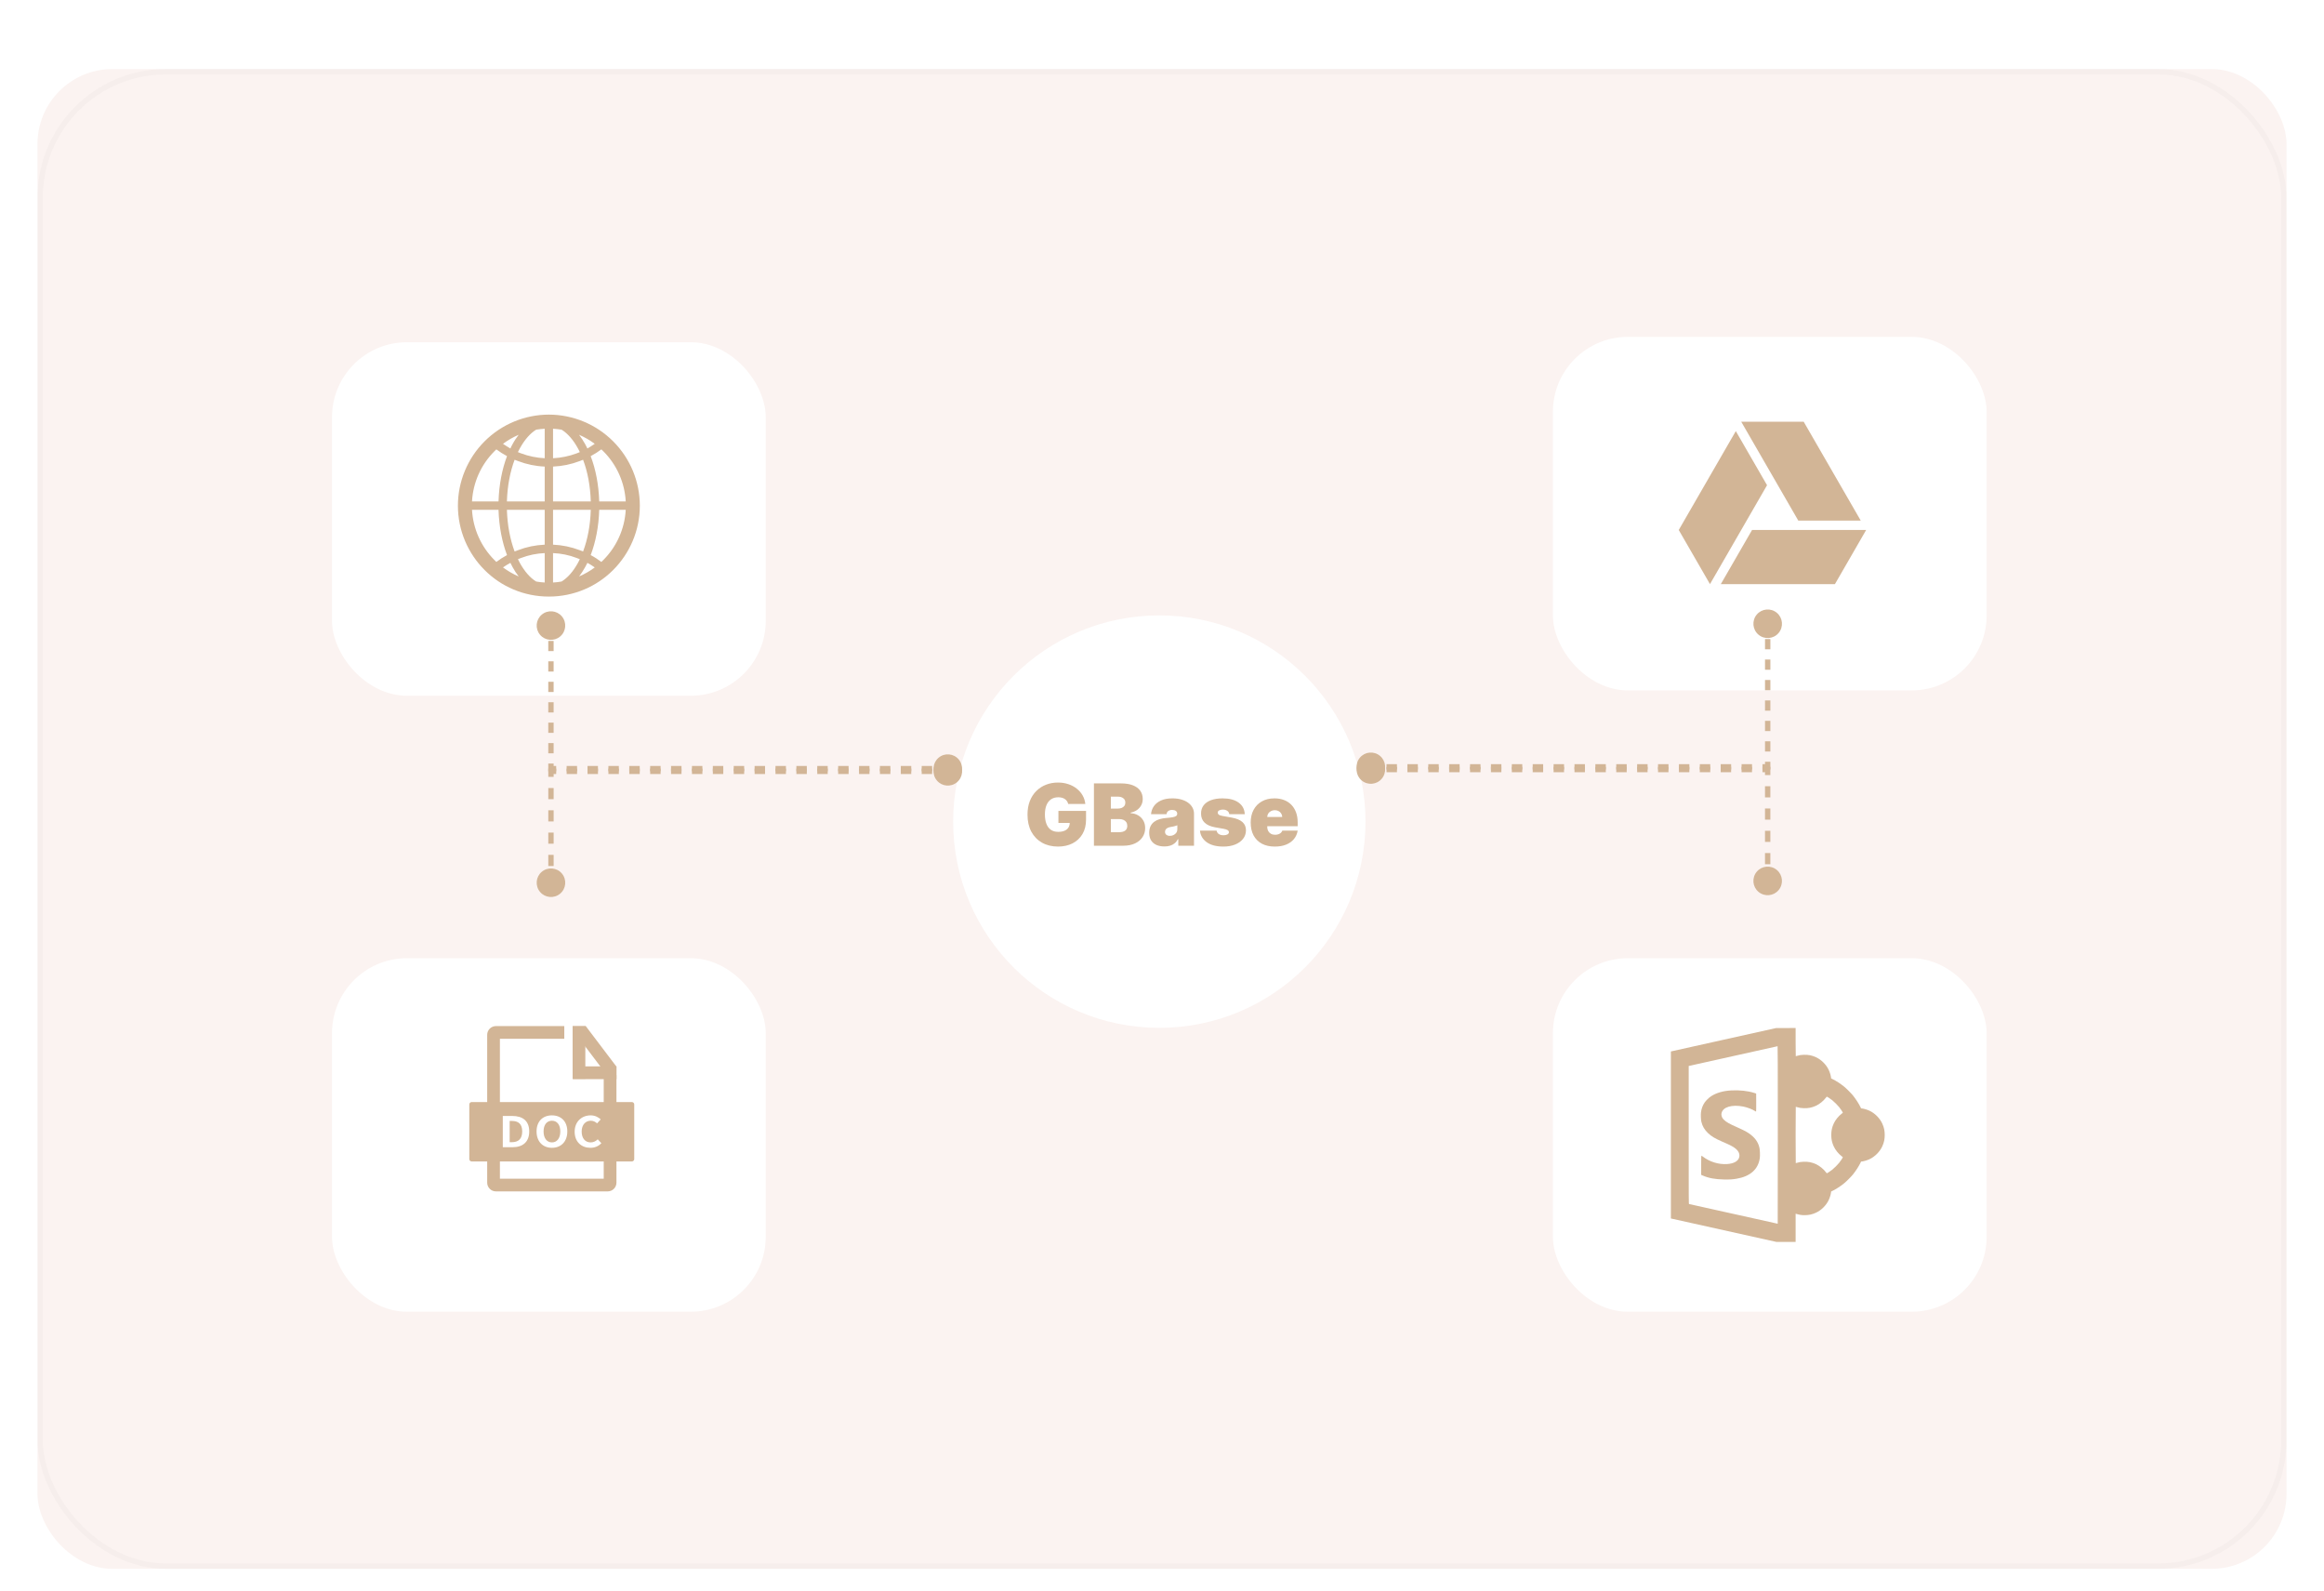 <svg width="434" height="297" viewBox="0 0 434 297" fill="none" xmlns="http://www.w3.org/2000/svg">
<g opacity="1" filter="url(#filter0_ddd_1047_1069)">
<g clip-path="url(#clip0_1047_1069)">
<rect x="7" width="420" height="280" rx="14" fill="#FBF3F1"/>
<rect x="7.5" y="0.5" width="419" height="279" rx="23.5" stroke="black" stroke-opacity="0.02"/>
<g filter="url(#filter1_d_1047_1069)">
<rect x="62" y="49" width="81" height="66" rx="14" fill="white"/>
</g>
<g clip-path="url(#clip1_1047_1069)">
<path d="M102.5 64.514C107.004 64.522 111.32 66.315 114.504 69.499C117.688 72.684 119.48 77.001 119.487 81.504C119.487 86.197 117.577 90.445 114.508 93.524C111.439 96.603 107.182 98.486 102.5 98.486C97.809 98.486 93.561 96.603 90.492 93.524C87.423 90.445 85.513 86.197 85.513 81.504C85.52 77.001 87.312 72.684 90.496 69.499C93.68 66.315 97.997 64.522 102.5 64.514ZM101.721 95.86V90.37C100.211 90.43 98.72 90.737 97.308 91.279C97.108 91.34 96.913 91.415 96.724 91.502C96.844 91.743 96.955 91.984 97.085 92.216C97.957 93.774 98.976 94.98 100.126 95.675C100.654 95.771 101.186 95.832 101.722 95.86L101.721 95.86ZM112.663 71.35C112.549 71.229 112.428 71.114 112.301 71.006C111.671 71.478 111.004 71.9 110.308 72.269C111.236 74.688 111.81 77.601 111.903 80.726H116.854C116.662 77.191 115.169 73.851 112.663 71.35ZM111.068 69.969C110.162 69.291 109.179 68.724 108.138 68.28C108.562 68.839 108.946 69.428 109.287 70.042C109.417 70.283 109.556 70.562 109.696 70.84C110.159 70.562 110.622 70.274 111.067 69.968L111.068 69.969ZM104.873 67.325C104.355 67.242 103.816 67.186 103.279 67.149V72.658C104.788 72.584 106.277 72.278 107.692 71.749C107.897 71.675 108.082 71.6 108.276 71.517C108.175 71.266 108.036 71.026 107.916 70.803C107.062 69.226 106.015 68.038 104.873 67.325L104.873 67.325ZM101.721 67.149C101.184 67.186 100.646 67.242 100.126 67.325C98.976 68.038 97.957 69.226 97.085 70.803C96.955 71.026 96.844 71.266 96.715 71.517C96.909 71.6 97.104 71.675 97.308 71.749C98.723 72.278 100.212 72.584 101.721 72.658V67.149V67.149ZM96.863 68.28C95.822 68.724 94.839 69.291 93.933 69.969C94.378 70.274 94.842 70.562 95.314 70.84C95.432 70.567 95.565 70.3 95.713 70.042C96.056 69.393 96.455 68.818 96.863 68.28V68.28ZM92.69 71.006C92.579 71.109 92.449 71.229 92.337 71.35C89.831 73.851 88.338 77.191 88.147 80.726H93.098C93.191 77.601 93.766 74.688 94.683 72.268C93.989 71.896 93.323 71.474 92.69 71.006V71.006ZM88.147 82.293C88.342 85.827 89.834 89.166 92.337 91.669L92.69 92.02C93.319 91.541 93.985 91.113 94.683 90.742C93.766 88.312 93.191 85.418 93.098 82.293H88.147V82.293ZM93.933 93.042C94.839 93.719 95.823 94.286 96.863 94.73C96.43 94.176 96.045 93.586 95.713 92.967C95.573 92.717 95.435 92.448 95.314 92.188C94.838 92.446 94.376 92.731 93.933 93.041V93.042ZM103.279 95.86C103.814 95.832 104.346 95.771 104.873 95.675C106.015 94.98 107.062 93.774 107.916 92.216C108.035 91.984 108.175 91.743 108.276 91.502C108.087 91.414 107.892 91.34 107.692 91.279C106.281 90.737 104.79 90.43 103.279 90.37V95.86H103.279ZM108.138 94.73C109.178 94.285 110.162 93.719 111.068 93.042C110.628 92.73 110.17 92.445 109.696 92.189C109.557 92.449 109.418 92.717 109.288 92.967C108.926 93.607 108.547 94.21 108.139 94.73L108.138 94.73ZM112.301 92.02L112.663 91.669C115.166 89.166 116.658 85.827 116.854 82.293H111.903C111.81 85.418 111.236 88.312 110.308 90.742C111.008 91.109 111.675 91.537 112.301 92.02H112.301ZM108.889 72.945C108.677 73.039 108.46 73.123 108.239 73.195C106.652 73.801 104.977 74.145 103.279 74.215V80.726H110.327C110.243 77.842 109.733 75.17 108.889 72.945H108.889ZM101.721 74.215C100.026 74.147 98.354 73.802 96.77 73.195C96.543 73.124 96.32 73.04 96.102 72.945C95.268 75.17 94.748 77.842 94.664 80.726H101.721V74.215ZM101.721 88.794V82.293H94.664C94.748 85.169 95.268 87.829 96.102 90.065C96.325 89.982 96.547 89.888 96.77 89.814C98.308 89.221 99.978 88.877 101.721 88.794ZM103.279 88.794C104.973 88.868 106.645 89.212 108.231 89.814C108.453 89.888 108.666 89.982 108.889 90.065C109.733 87.829 110.243 85.169 110.327 82.293H103.279V88.794Z" fill="#D2B596"/>
</g>
<g filter="url(#filter2_d_1047_1069)">
<rect x="290" y="48" width="81" height="66" rx="14" fill="white"/>
</g>
<path d="M347.49 84.304L336.833 65.842H325.169L335.826 84.304H347.49ZM324.157 67.592L313.5 86.054L319.334 96.159L329.99 77.696L324.157 67.592ZM327.19 86.054L321.357 96.159H342.669L348.5 86.052L327.19 86.054Z" fill="#D2B596"/>
<g filter="url(#filter3_d_1047_1069)">
<rect x="290" y="164" width="81" height="66" rx="14" fill="white"/>
</g>
<g clip-path="url(#clip2_1047_1069)">
<path d="M321.86 181.223L312.033 183.409V214.591L321.893 216.78L331.75 218.97L333.541 218.967H335.328V213.702L335.404 213.722C336.113 213.925 336.433 213.975 337.002 213.975C337.79 213.975 338.416 213.839 339.128 213.512C340.13 213.053 341.061 212.121 341.521 211.12C341.727 210.67 341.89 210.125 341.937 209.745L341.957 209.559L342.246 209.419C342.888 209.1 343.687 208.584 344.346 208.058C344.752 207.735 345.727 206.76 346.05 206.354C346.576 205.695 347.091 204.897 347.411 204.255L347.551 203.965L347.737 203.945C348.116 203.898 348.662 203.735 349.111 203.529C350.113 203.07 351.045 202.138 351.504 201.136C351.834 200.421 351.967 199.799 351.967 199C351.967 198.201 351.834 197.579 351.504 196.863C351.045 195.862 350.113 194.93 349.111 194.471C348.662 194.264 348.116 194.101 347.737 194.055L347.551 194.035L347.411 193.745C347.091 193.103 346.576 192.304 346.05 191.646C345.727 191.24 344.752 190.264 344.346 189.942C343.687 189.416 342.888 188.9 342.246 188.581L341.957 188.441L341.937 188.255C341.89 187.875 341.727 187.329 341.521 186.88C341.061 185.878 340.13 184.947 339.128 184.487C338.359 184.135 337.717 184.008 336.849 184.032C336.319 184.048 336.01 184.098 335.547 184.241C335.457 184.268 335.371 184.291 335.354 184.291C335.341 184.291 335.328 183.106 335.328 181.662V179.033L333.507 179.037L331.684 179.04L321.86 181.223ZM332 199C332 208.115 331.993 215.572 331.983 215.572C331.957 215.572 315.487 211.912 315.421 211.892C315.364 211.875 315.361 211.233 315.361 199V186.121L315.448 186.101C315.654 186.048 331.92 182.434 331.96 182.431C331.99 182.428 332 185.762 332 199ZM341.581 192.091C341.78 192.225 342.053 192.424 342.186 192.531C342.502 192.777 343.215 193.489 343.461 193.805C343.72 194.131 344.146 194.764 344.146 194.82C344.146 194.847 344.047 194.943 343.923 195.033C343.344 195.462 342.749 196.201 342.446 196.863C342.116 197.579 341.983 198.201 341.983 199C341.983 199.799 342.116 200.421 342.446 201.136C342.749 201.799 343.344 202.537 343.923 202.967C344.047 203.056 344.146 203.153 344.146 203.18C344.146 203.236 343.72 203.868 343.461 204.195C343.215 204.511 342.502 205.223 342.186 205.469C341.86 205.729 341.228 206.155 341.171 206.155C341.145 206.155 341.048 206.055 340.958 205.928C340.529 205.353 339.79 204.757 339.128 204.454C338.359 204.101 337.717 203.975 336.849 203.998C336.319 204.015 336.01 204.065 335.547 204.208C335.457 204.235 335.371 204.258 335.354 204.258C335.341 204.258 335.328 201.892 335.328 199C335.328 196.108 335.341 193.742 335.354 193.742C335.371 193.742 335.457 193.765 335.547 193.792C336.01 193.935 336.319 193.985 336.849 194.002C337.717 194.025 338.359 193.898 339.128 193.546C339.79 193.243 340.529 192.647 340.958 192.068C341.048 191.945 341.145 191.845 341.171 191.845C341.195 191.845 341.381 191.955 341.581 192.091Z" fill="#D2B596"/>
<path d="M323.318 190.684C321.81 190.76 320.506 191.137 319.521 191.782C319.135 192.035 318.576 192.584 318.323 192.957C317.963 193.496 317.747 194.082 317.654 194.764C317.597 195.183 317.634 196.141 317.717 196.504C317.92 197.366 318.306 198.028 318.975 198.661C319.604 199.26 320.296 199.672 321.617 200.245C323.141 200.9 323.64 201.16 324.12 201.552C324.735 202.055 324.968 202.674 324.759 203.266C324.529 203.929 323.747 204.341 322.569 204.428C320.958 204.544 319.258 204.018 317.953 203.003C317.853 202.924 317.75 202.86 317.73 202.86C317.7 202.86 317.69 203.293 317.69 204.654V206.448L317.996 206.581C319.091 207.057 320.283 207.276 321.933 207.31C323.011 207.33 323.537 207.3 324.323 207.166C326.855 206.737 328.356 205.396 328.639 203.303C328.699 202.86 328.665 201.805 328.576 201.413C328.323 200.278 327.677 199.409 326.509 198.631C326.113 198.364 325.128 197.865 324.279 197.503C323.028 196.963 322.346 196.574 321.947 196.175C321.67 195.895 321.561 195.709 321.497 195.399C321.454 195.18 321.454 195.127 321.497 194.92C321.73 193.789 323.417 193.28 325.544 193.696C326.279 193.842 327.204 194.191 327.717 194.518C327.823 194.587 327.923 194.641 327.94 194.641C327.963 194.641 327.97 194.052 327.967 192.953L327.957 191.266L327.567 191.14C326.396 190.77 324.875 190.604 323.318 190.684Z" fill="#D2B596"/>
</g>
<g filter="url(#filter4_d_1047_1069)">
<rect x="62" y="164" width="81" height="66" rx="14" fill="white"/>
</g>
<path d="M113.486 209.535H92.613C91.713 209.535 90.981 208.803 90.981 207.903V180.306C90.981 179.406 91.713 178.673 92.613 178.673H105.379V181.048H93.356V207.16H112.744V187.803H115.119V207.903C115.119 208.803 114.387 209.535 113.486 209.535Z" fill="#D2B596"/>
<path d="M106.971 186.199H115.135V188.574H106.971V186.199Z" fill="#D2B596"/>
<path d="M106.934 178.645H109.309V188.519H106.934V178.645Z" fill="#D2B596"/>
<path d="M107.464 180.068L109.357 178.634L115.115 186.232L113.222 187.667L107.464 180.068ZM117.997 203.945H88.087C87.843 203.945 87.642 203.745 87.642 203.5V193.3C87.642 193.055 87.843 192.854 88.087 192.854H117.997C118.242 192.854 118.443 193.055 118.443 193.3V203.5C118.443 203.745 118.242 203.945 117.997 203.945Z" fill="#D2B596"/>
<path d="M93.894 195.451H95.656C97.616 195.451 98.831 196.374 98.831 198.345C98.831 200.309 97.616 201.287 95.725 201.287H93.895L93.894 195.451ZM95.577 200.348C96.775 200.348 97.521 199.765 97.521 198.345C97.521 196.918 96.775 196.381 95.577 196.381H95.178V200.348H95.577ZM100.201 198.345C100.201 196.444 101.372 195.34 103.073 195.34C104.773 195.34 105.944 196.452 105.944 198.345C105.944 200.238 104.773 201.397 103.073 201.397C101.372 201.397 100.201 200.238 100.201 198.345ZM104.634 198.345C104.634 197.091 104.027 196.342 103.073 196.342C102.118 196.342 101.511 197.091 101.511 198.345C101.511 199.591 102.118 200.388 103.073 200.388C104.027 200.388 104.634 199.591 104.634 198.345ZM107.315 198.393C107.315 196.468 108.677 195.34 110.299 195.34C111.114 195.34 111.765 195.695 112.181 196.09L111.505 196.831C111.184 196.547 110.811 196.342 110.325 196.342C109.353 196.342 108.625 197.099 108.625 198.353C108.625 199.623 109.284 200.388 110.299 200.388C110.845 200.388 111.279 200.151 111.626 199.812L112.303 200.538C111.774 201.098 111.088 201.397 110.256 201.397C108.633 201.397 107.315 200.34 107.315 198.393Z" fill="white"/>
<g filter="url(#filter5_d_1047_1069)">
<circle cx="216.5" cy="138.5" r="38.5" fill="white"/>
</g>
<path d="M199.487 137.205C199.437 137.004 199.36 136.828 199.254 136.676C199.147 136.521 199.015 136.39 198.856 136.284C198.701 136.174 198.519 136.093 198.31 136.04C198.106 135.983 197.88 135.955 197.634 135.955C197.104 135.955 196.651 136.081 196.276 136.335C195.905 136.589 195.621 136.955 195.424 137.432C195.231 137.909 195.134 138.485 195.134 139.159C195.134 139.841 195.227 140.424 195.413 140.909C195.598 141.394 195.875 141.765 196.242 142.023C196.61 142.28 197.066 142.409 197.612 142.409C198.093 142.409 198.492 142.339 198.81 142.199C199.132 142.059 199.373 141.86 199.532 141.602C199.691 141.345 199.771 141.042 199.771 140.693L200.316 140.75H197.657V138.5H202.816V140.114C202.816 141.174 202.591 142.081 202.14 142.835C201.693 143.585 201.076 144.161 200.288 144.562C199.504 144.96 198.604 145.159 197.589 145.159C196.456 145.159 195.462 144.919 194.606 144.438C193.75 143.956 193.081 143.271 192.6 142.381C192.123 141.491 191.884 140.432 191.884 139.205C191.884 138.242 192.03 137.39 192.322 136.648C192.617 135.905 193.026 135.278 193.549 134.767C194.072 134.252 194.676 133.864 195.362 133.602C196.047 133.337 196.782 133.205 197.566 133.205C198.255 133.205 198.896 133.303 199.487 133.5C200.081 133.693 200.606 133.97 201.06 134.33C201.519 134.686 201.888 135.108 202.168 135.597C202.449 136.085 202.619 136.621 202.68 137.205H199.487ZM204.289 145V133.364H209.335C210.221 133.364 210.965 133.483 211.567 133.722C212.174 133.96 212.63 134.297 212.937 134.733C213.247 135.169 213.403 135.682 213.403 136.273C213.403 136.701 213.308 137.091 213.119 137.443C212.933 137.795 212.672 138.091 212.335 138.33C211.997 138.564 211.603 138.727 211.153 138.818V138.932C211.653 138.951 212.107 139.078 212.516 139.312C212.925 139.544 213.251 139.864 213.494 140.273C213.736 140.678 213.857 141.155 213.857 141.705C213.857 142.341 213.691 142.907 213.357 143.403C213.028 143.9 212.558 144.29 211.948 144.574C211.338 144.858 210.611 145 209.766 145H204.289ZM207.448 142.477H208.925C209.456 142.477 209.853 142.379 210.119 142.182C210.384 141.981 210.516 141.686 210.516 141.295C210.516 141.023 210.454 140.792 210.329 140.602C210.204 140.413 210.026 140.269 209.795 140.17C209.567 140.072 209.293 140.023 208.971 140.023H207.448V142.477ZM207.448 138.068H208.744C209.02 138.068 209.264 138.025 209.477 137.938C209.689 137.85 209.853 137.725 209.971 137.562C210.092 137.396 210.153 137.193 210.153 136.955C210.153 136.595 210.024 136.32 209.766 136.131C209.509 135.938 209.183 135.841 208.789 135.841H207.448V138.068ZM217.454 145.136C216.897 145.136 216.405 145.045 215.977 144.864C215.552 144.678 215.219 144.398 214.977 144.023C214.734 143.648 214.613 143.17 214.613 142.591C214.613 142.114 214.694 141.706 214.857 141.369C215.02 141.028 215.247 140.75 215.539 140.534C215.831 140.318 216.17 140.153 216.556 140.04C216.946 139.926 217.367 139.852 217.817 139.818C218.306 139.78 218.698 139.735 218.994 139.682C219.293 139.625 219.509 139.547 219.641 139.449C219.774 139.347 219.84 139.212 219.84 139.045V139.023C219.84 138.795 219.753 138.621 219.579 138.5C219.405 138.379 219.181 138.318 218.908 138.318C218.609 138.318 218.365 138.384 218.175 138.517C217.99 138.646 217.878 138.845 217.84 139.114H214.954C214.992 138.583 215.16 138.095 215.46 137.648C215.763 137.197 216.204 136.837 216.783 136.568C217.363 136.295 218.086 136.159 218.954 136.159C219.579 136.159 220.139 136.233 220.636 136.381C221.132 136.525 221.554 136.727 221.903 136.989C222.251 137.246 222.516 137.549 222.698 137.898C222.884 138.242 222.977 138.617 222.977 139.023V145H220.045V143.773H219.977C219.802 144.098 219.59 144.362 219.34 144.562C219.094 144.763 218.812 144.909 218.494 145C218.179 145.091 217.833 145.136 217.454 145.136ZM218.477 143.159C218.715 143.159 218.939 143.11 219.147 143.011C219.359 142.913 219.531 142.771 219.664 142.585C219.797 142.4 219.863 142.174 219.863 141.909V141.182C219.78 141.216 219.691 141.248 219.596 141.278C219.505 141.309 219.406 141.337 219.3 141.364C219.198 141.39 219.088 141.415 218.971 141.438C218.857 141.46 218.738 141.481 218.613 141.5C218.371 141.538 218.172 141.6 218.016 141.688C217.865 141.771 217.751 141.875 217.675 142C217.603 142.121 217.567 142.258 217.567 142.409C217.567 142.652 217.653 142.837 217.823 142.966C217.994 143.095 218.211 143.159 218.477 143.159ZM232.452 139.114H229.566C229.551 138.936 229.488 138.782 229.379 138.653C229.269 138.525 229.127 138.426 228.952 138.358C228.782 138.286 228.593 138.25 228.384 138.25C228.115 138.25 227.884 138.299 227.691 138.398C227.498 138.496 227.403 138.636 227.407 138.818C227.403 138.947 227.458 139.066 227.572 139.176C227.689 139.286 227.915 139.371 228.248 139.432L230.021 139.75C230.915 139.913 231.579 140.187 232.015 140.574C232.454 140.956 232.676 141.47 232.68 142.114C232.676 142.735 232.49 143.275 232.123 143.733C231.759 144.187 231.261 144.54 230.629 144.79C230 145.036 229.282 145.159 228.475 145.159C227.142 145.159 226.098 144.886 225.344 144.341C224.594 143.795 224.176 143.076 224.089 142.182H227.202C227.244 142.458 227.38 142.672 227.612 142.824C227.846 142.972 228.142 143.045 228.498 143.045C228.786 143.045 229.022 142.996 229.208 142.898C229.397 142.799 229.494 142.659 229.498 142.477C229.494 142.311 229.411 142.178 229.248 142.08C229.089 141.981 228.839 141.902 228.498 141.841L226.952 141.568C226.062 141.413 225.396 141.117 224.952 140.682C224.509 140.246 224.29 139.686 224.293 139C224.29 138.394 224.449 137.881 224.771 137.46C225.096 137.036 225.56 136.714 226.163 136.494C226.769 136.271 227.487 136.159 228.316 136.159C229.577 136.159 230.572 136.42 231.299 136.943C232.03 137.466 232.415 138.189 232.452 139.114ZM238.063 145.159C237.131 145.159 236.328 144.981 235.654 144.625C234.984 144.265 234.467 143.75 234.103 143.08C233.743 142.405 233.563 141.598 233.563 140.659C233.563 139.758 233.745 138.97 234.109 138.295C234.472 137.621 234.986 137.097 235.648 136.722C236.311 136.347 237.094 136.159 237.995 136.159C238.654 136.159 239.251 136.261 239.785 136.466C240.319 136.67 240.775 136.968 241.154 137.358C241.533 137.744 241.825 138.214 242.029 138.767C242.234 139.32 242.336 139.943 242.336 140.636V141.364H234.54V139.636H239.45C239.446 139.386 239.381 139.167 239.256 138.977C239.135 138.784 238.97 138.634 238.762 138.528C238.558 138.419 238.325 138.364 238.063 138.364C237.809 138.364 237.576 138.419 237.364 138.528C237.152 138.634 236.982 138.782 236.853 138.972C236.728 139.161 236.662 139.383 236.654 139.636V141.5C236.654 141.78 236.713 142.03 236.83 142.25C236.948 142.47 237.116 142.642 237.336 142.767C237.556 142.892 237.821 142.955 238.131 142.955C238.347 142.955 238.544 142.924 238.722 142.864C238.904 142.803 239.059 142.716 239.188 142.602C239.317 142.485 239.412 142.345 239.472 142.182H242.336C242.237 142.788 242.004 143.314 241.637 143.761C241.27 144.205 240.783 144.549 240.177 144.795C239.575 145.038 238.87 145.159 238.063 145.159Z" fill="#D2B596"/>
</g>
</g>
<g filter="url(#filter6_d_1047_1069)">
<path d="M101.174 112.747C100.046 113.694 99.9 115.376 100.847 116.504C101.794 117.632 103.476 117.778 104.604 116.832C105.732 115.885 105.878 114.203 104.931 113.075C103.984 111.947 102.302 111.8 101.174 112.747ZM175.285 139.458C174.157 140.405 174.011 142.087 174.957 143.215C175.904 144.343 177.586 144.489 178.714 143.542C179.842 142.595 179.989 140.913 179.042 139.785C178.095 138.657 176.413 138.511 175.285 139.458ZM102.889 141.5L102.389 141.5L102.389 142L102.889 142L102.889 141.5ZM102.389 114.789L102.389 115.743L103.389 115.743L103.389 114.789L102.389 114.789ZM102.389 117.651L102.389 119.559L103.389 119.559L103.389 117.651L102.389 117.651ZM102.389 121.467L102.389 123.375L103.389 123.375L103.389 121.467L102.389 121.467ZM102.389 125.283L102.389 127.191L103.389 127.191L103.389 125.283L102.389 125.283ZM102.389 129.099L102.389 131.007L103.389 131.007L103.389 129.099L102.389 129.099ZM102.389 132.915L102.389 134.823L103.389 134.823L103.389 132.915L102.389 132.915ZM102.389 136.731L102.389 138.638L103.389 138.638L103.389 136.731L102.389 136.731ZM102.389 140.546L102.389 141.5L103.389 141.5L103.389 140.546L102.389 140.546ZM102.889 142L103.864 142L103.864 141L102.889 141L102.889 142ZM105.814 142L107.765 142L107.765 141L105.814 141L105.814 142ZM109.715 142L111.665 142L111.665 141L109.715 141L109.715 142ZM113.616 142L115.566 142L115.566 141L113.616 141L113.616 142ZM117.516 142L119.466 142L119.466 141L117.516 141L117.516 142ZM121.417 142L123.367 142L123.367 141L121.417 141L121.417 142ZM125.317 142L127.268 142L127.268 141L125.317 141L125.317 142ZM129.218 142L131.168 142L131.168 141L129.218 141L129.218 142ZM133.118 142L135.069 142L135.069 141L133.118 141L133.118 142ZM137.019 142L138.969 142L138.969 141L137.019 141L137.019 142ZM140.92 142L142.87 142L142.87 141L140.92 141L140.92 142ZM144.82 142L146.77 142L146.77 141L144.82 141L144.82 142ZM148.721 142L150.671 142L150.671 141L148.721 141L148.721 142ZM152.621 142L154.572 142L154.572 141L152.621 141L152.621 142ZM156.522 142L158.472 142L158.472 141L156.522 141L156.522 142ZM160.422 142L162.373 142L162.373 141L160.422 141L160.422 142ZM164.323 142L166.273 142L166.273 141L164.323 141L164.323 142ZM168.224 142L170.174 142L170.174 141L168.224 141L168.224 142ZM172.124 142L174.074 142L174.074 141L172.124 141L172.124 142ZM176.025 142L177 142L177 141L176.025 141L176.025 142Z" fill="#D2B596"/>
</g>
<g filter="url(#filter7_d_1047_1069)">
<path d="M101.177 160.755C100.049 161.702 99.902 163.384 100.849 164.512C101.796 165.64 103.478 165.787 104.606 164.84C105.734 163.893 105.881 162.211 104.934 161.083C103.987 159.955 102.305 159.808 101.177 160.755ZM175.285 139.958C174.157 140.905 174.011 142.587 174.958 143.715C175.905 144.843 177.587 144.989 178.715 144.042C179.843 143.095 179.989 141.413 179.042 140.285C178.095 139.157 176.413 139.011 175.285 139.958ZM102.892 142L102.892 141.5L102.392 141.5L102.392 142L102.892 142ZM103.392 162.798L103.392 161.758L102.392 161.758L102.392 162.798L103.392 162.798ZM103.392 159.678L103.392 157.598L102.392 157.598L102.392 159.678L103.392 159.678ZM103.392 155.518L103.392 153.439L102.392 153.439L102.392 155.518L103.392 155.518ZM103.392 151.359L103.392 149.279L102.392 149.279L102.392 151.359L103.392 151.359ZM103.392 147.199L103.392 145.119L102.392 145.119L102.392 147.199L103.392 147.199ZM103.392 143.04L103.392 142L102.392 142L102.392 143.04L103.392 143.04ZM102.892 142.5L103.867 142.5L103.867 141.5L102.892 141.5L102.892 142.5ZM105.817 142.5L107.767 142.5L107.767 141.5L105.817 141.5L105.817 142.5ZM109.717 142.5L111.668 142.5L111.668 141.5L109.717 141.5L109.717 142.5ZM113.618 142.5L115.568 142.5L115.568 141.5L113.618 141.5L113.618 142.5ZM117.518 142.5L119.469 142.5L119.469 141.5L117.518 141.5L117.518 142.5ZM121.419 142.5L123.369 142.5L123.369 141.5L121.419 141.5L121.419 142.5ZM125.319 142.5L127.269 142.5L127.269 141.5L125.319 141.5L125.319 142.5ZM129.22 142.5L131.17 142.5L131.17 141.5L129.22 141.5L129.22 142.5ZM133.12 142.5L135.07 142.5L135.07 141.5L133.12 141.5L133.12 142.5ZM137.021 142.5L138.971 142.5L138.971 141.5L137.021 141.5L137.021 142.5ZM140.921 142.5L142.871 142.5L142.871 141.5L140.921 141.5L140.921 142.5ZM144.821 142.5L146.772 142.5L146.772 141.5L144.821 141.5L144.821 142.5ZM148.722 142.5L150.672 142.5L150.672 141.5L148.722 141.5L148.722 142.5ZM152.622 142.5L154.572 142.5L154.572 141.5L152.622 141.5L152.622 142.5ZM156.523 142.5L158.473 142.5L158.473 141.5L156.523 141.5L156.523 142.5ZM160.423 142.5L162.373 142.5L162.373 141.5L160.423 141.5L160.423 142.5ZM164.324 142.5L166.274 142.5L166.274 141.5L164.324 141.5L164.324 142.5ZM168.224 142.5L170.174 142.5L170.174 141.5L168.224 141.5L168.224 142.5ZM172.124 142.5L174.075 142.5L174.075 141.5L172.124 141.5L172.124 142.5ZM176.025 142.5L177 142.5L177 141.5L176.025 141.5L176.025 142.5Z" fill="#D2B596"/>
</g>
<g filter="url(#filter8_d_1047_1069)">
<path d="M331.826 112.411C332.954 113.358 333.101 115.04 332.154 116.168C331.207 117.296 329.525 117.442 328.397 116.495C327.269 115.548 327.122 113.866 328.069 112.738C329.016 111.61 330.698 111.464 331.826 112.411ZM257.715 139.121C258.843 140.068 258.99 141.75 258.043 142.878C257.096 144.006 255.414 144.153 254.286 143.206C253.158 142.259 253.011 140.577 253.958 139.449C254.905 138.321 256.587 138.174 257.715 139.121ZM330.111 141.164L330.611 141.164L330.611 141.664L330.111 141.664L330.111 141.164ZM330.611 114.453L330.611 115.407L329.611 115.407L329.611 114.453L330.611 114.453ZM330.611 117.315L330.611 119.223L329.611 119.223L329.611 117.315L330.611 117.315ZM330.611 121.131L330.611 123.039L329.611 123.039L329.611 121.131L330.611 121.131ZM330.611 124.947L330.611 126.855L329.611 126.855L329.611 124.947L330.611 124.947ZM330.611 128.763L330.611 130.671L329.611 130.671L329.611 128.763L330.611 128.763ZM330.611 132.578L330.611 134.486L329.611 134.486L329.611 132.578L330.611 132.578ZM330.611 136.394L330.611 138.302L329.611 138.302L329.611 136.394L330.611 136.394ZM330.611 140.21L330.611 141.164L329.611 141.164L329.611 140.21L330.611 140.21ZM330.111 141.664L329.136 141.664L329.136 140.664L330.111 140.664L330.111 141.664ZM327.186 141.664L325.236 141.664L325.236 140.664L327.186 140.664L327.186 141.664ZM323.285 141.664L321.335 141.664L321.335 140.664L323.285 140.664L323.285 141.664ZM319.385 141.664L317.435 141.664L317.435 140.664L319.385 140.664L319.385 141.664ZM315.484 141.664L313.534 141.664L313.534 140.664L315.484 140.664L315.484 141.664ZM311.584 141.664L309.633 141.664L309.633 140.664L311.584 140.664L311.584 141.664ZM307.683 141.664L305.733 141.664L305.733 140.664L307.683 140.664L307.683 141.664ZM303.783 141.664L301.832 141.664L301.832 140.664L303.783 140.664L303.783 141.664ZM299.882 141.664L297.932 141.664L297.932 140.664L299.882 140.664L299.882 141.664ZM295.981 141.664L294.031 141.664L294.031 140.664L295.981 140.664L295.981 141.664ZM292.081 141.664L290.131 141.664L290.131 140.664L292.081 140.664L292.081 141.664ZM288.18 141.664L286.23 141.664L286.23 140.664L288.18 140.664L288.18 141.664ZM284.28 141.664L282.329 141.664L282.329 140.664L284.28 140.664L284.28 141.664ZM280.379 141.664L278.429 141.664L278.429 140.664L280.379 140.664L280.379 141.664ZM276.479 141.664L274.528 141.664L274.528 140.664L276.479 140.664L276.479 141.664ZM272.578 141.664L270.628 141.664L270.628 140.664L272.578 140.664L272.578 141.664ZM268.677 141.664L266.727 141.664L266.727 140.664L268.677 140.664L268.677 141.664ZM264.777 141.664L262.827 141.664L262.827 140.664L264.777 140.664L264.777 141.664ZM260.876 141.664L258.926 141.664L258.926 140.664L260.876 140.664L260.876 141.664ZM256.976 141.664L256.001 141.664L256.001 140.664L256.976 140.664L256.976 141.664Z" fill="#D2B596"/>
</g>
<g filter="url(#filter9_d_1047_1069)">
<path d="M331.823 160.419C332.951 161.366 333.098 163.048 332.151 164.176C331.204 165.304 329.522 165.451 328.394 164.504C327.266 163.557 327.119 161.875 328.066 160.747C329.013 159.619 330.695 159.472 331.823 160.419ZM257.715 139.621C258.843 140.568 258.99 142.25 258.043 143.378C257.096 144.506 255.414 144.653 254.286 143.706C253.158 142.759 253.011 141.077 253.958 139.949C254.905 138.821 256.587 138.675 257.715 139.621ZM330.109 141.663L330.109 141.163L330.609 141.163L330.609 141.663L330.109 141.663ZM329.609 162.461L329.609 161.422L330.609 161.422L330.609 162.461L329.609 162.461ZM329.609 159.342L329.609 157.262L330.609 157.262L330.609 159.342L329.609 159.342ZM329.609 155.182L329.609 153.102L330.609 153.102L330.609 155.182L329.609 155.182ZM329.609 151.023L329.609 148.943L330.609 148.943L330.609 151.023L329.609 151.023ZM329.609 146.863L329.609 144.783L330.609 144.783L330.609 146.863L329.609 146.863ZM329.609 142.703L329.609 141.663L330.609 141.663L330.609 142.703L329.609 142.703ZM330.109 142.163L329.134 142.163L329.134 141.163L330.109 141.163L330.109 142.163ZM327.184 142.163L325.233 142.163L325.233 141.163L327.183 141.163L327.184 142.163ZM323.283 142.164L321.333 142.164L321.333 141.164L323.283 141.164L323.283 142.164ZM319.383 142.164L317.432 142.164L317.432 141.164L319.383 141.164L319.383 142.164ZM315.482 142.164L313.532 142.164L313.532 141.164L315.482 141.164L315.482 142.164ZM311.582 142.164L309.632 142.164L309.632 141.164L311.582 141.164L311.582 142.164ZM307.681 142.164L305.731 142.164L305.731 141.164L307.681 141.164L307.681 142.164ZM303.781 142.164L301.831 142.164L301.831 141.164L303.781 141.164L303.781 142.164ZM299.88 142.164L297.93 142.164L297.93 141.164L299.88 141.164L299.88 142.164ZM295.98 142.164L294.03 142.164L294.03 141.164L295.98 141.164L295.98 142.164ZM292.08 142.164L290.129 142.164L290.129 141.164L292.08 141.164L292.08 142.164ZM288.179 142.164L286.229 142.164L286.229 141.164L288.179 141.164L288.179 142.164ZM284.279 142.164L282.328 142.164L282.328 141.164L284.279 141.164L284.279 142.164ZM280.378 142.164L278.428 142.164L278.428 141.164L280.378 141.164L280.378 142.164ZM276.478 142.164L274.528 142.164L274.528 141.164L276.478 141.164L276.478 142.164ZM272.577 142.164L270.627 142.164L270.627 141.164L272.577 141.164L272.577 142.164ZM268.677 142.164L266.727 142.164L266.727 141.164L268.677 141.164L268.677 142.164ZM264.776 142.164L262.826 142.164L262.826 141.164L264.776 141.164L264.776 142.164ZM260.876 142.164L258.926 142.164L258.926 141.164L260.876 141.164L260.876 142.164ZM256.976 142.164L256 142.164L256 141.164L256.976 141.164L256.976 142.164Z" fill="#D2B596"/>
</g>
<defs>
<filter id="filter0_ddd_1047_1069" x="0.75" y="0" width="432.5" height="296.25" filterUnits="userSpaceOnUse" color-interpolation-filters="sRGB">
<feFlood flood-opacity="0" result="BackgroundImageFix"/>
<feColorMatrix in="SourceAlpha" type="matrix" values="0 0 0 0 0 0 0 0 0 0 0 0 0 0 0 0 0 0 127 0" result="hardAlpha"/>
<feMorphology radius="3.75" operator="erode" in="SourceAlpha" result="effect1_dropShadow_1047_1069"/>
<feOffset dy="10"/>
<feGaussianBlur stdDeviation="5"/>
<feComposite in2="hardAlpha" operator="out"/>
<feColorMatrix type="matrix" values="0 0 0 0 0 0 0 0 0 0 0 0 0 0 0 0 0 0 0.03 0"/>
<feBlend mode="normal" in2="BackgroundImageFix" result="effect1_dropShadow_1047_1069"/>
<feColorMatrix in="SourceAlpha" type="matrix" values="0 0 0 0 0 0 0 0 0 0 0 0 0 0 0 0 0 0 127 0" result="hardAlpha"/>
<feMorphology radius="2.5" operator="erode" in="SourceAlpha" result="effect2_dropShadow_1047_1069"/>
<feOffset dy="2.289"/>
<feGaussianBlur stdDeviation="1.144"/>
<feComposite in2="hardAlpha" operator="out"/>
<feColorMatrix type="matrix" values="0 0 0 0 0 0 0 0 0 0 0 0 0 0 0 0 0 0 0.075 0"/>
<feBlend mode="normal" in2="effect1_dropShadow_1047_1069" result="effect2_dropShadow_1047_1069"/>
<feColorMatrix in="SourceAlpha" type="matrix" values="0 0 0 0 0 0 0 0 0 0 0 0 0 0 0 0 0 0 127 0" result="hardAlpha"/>
<feMorphology radius="1.25" operator="erode" in="SourceAlpha" result="effect3_dropShadow_1047_1069"/>
<feOffset dy="0.602"/>
<feGaussianBlur stdDeviation="0.301"/>
<feComposite in2="hardAlpha" operator="out"/>
<feColorMatrix type="matrix" values="0 0 0 0 0 0 0 0 0 0 0 0 0 0 0 0 0 0 0.09 0"/>
<feBlend mode="normal" in2="effect2_dropShadow_1047_1069" result="effect3_dropShadow_1047_1069"/>
<feBlend mode="normal" in="SourceGraphic" in2="effect3_dropShadow_1047_1069" result="shape"/>
</filter>
<filter id="filter1_d_1047_1069" x="51.6" y="40.6" width="101.8" height="86.8" filterUnits="userSpaceOnUse" color-interpolation-filters="sRGB">
<feFlood flood-opacity="0" result="BackgroundImageFix"/>
<feColorMatrix in="SourceAlpha" type="matrix" values="0 0 0 0 0 0 0 0 0 0 0 0 0 0 0 0 0 0 127 0" result="hardAlpha"/>
<feOffset dy="2"/>
<feGaussianBlur stdDeviation="5.2"/>
<feComposite in2="hardAlpha" operator="out"/>
<feColorMatrix type="matrix" values="0 0 0 0 0 0 0 0 0 0 0 0 0 0 0 0 0 0 0.17 0"/>
<feBlend mode="normal" in2="BackgroundImageFix" result="effect1_dropShadow_1047_1069"/>
<feBlend mode="normal" in="SourceGraphic" in2="effect1_dropShadow_1047_1069" result="shape"/>
</filter>
<filter id="filter2_d_1047_1069" x="279.6" y="39.6" width="101.8" height="86.8" filterUnits="userSpaceOnUse" color-interpolation-filters="sRGB">
<feFlood flood-opacity="0" result="BackgroundImageFix"/>
<feColorMatrix in="SourceAlpha" type="matrix" values="0 0 0 0 0 0 0 0 0 0 0 0 0 0 0 0 0 0 127 0" result="hardAlpha"/>
<feOffset dy="2"/>
<feGaussianBlur stdDeviation="5.2"/>
<feComposite in2="hardAlpha" operator="out"/>
<feColorMatrix type="matrix" values="0 0 0 0 0 0 0 0 0 0 0 0 0 0 0 0 0 0 0.17 0"/>
<feBlend mode="normal" in2="BackgroundImageFix" result="effect1_dropShadow_1047_1069"/>
<feBlend mode="normal" in="SourceGraphic" in2="effect1_dropShadow_1047_1069" result="shape"/>
</filter>
<filter id="filter3_d_1047_1069" x="279.6" y="155.6" width="101.8" height="86.8" filterUnits="userSpaceOnUse" color-interpolation-filters="sRGB">
<feFlood flood-opacity="0" result="BackgroundImageFix"/>
<feColorMatrix in="SourceAlpha" type="matrix" values="0 0 0 0 0 0 0 0 0 0 0 0 0 0 0 0 0 0 127 0" result="hardAlpha"/>
<feOffset dy="2"/>
<feGaussianBlur stdDeviation="5.2"/>
<feComposite in2="hardAlpha" operator="out"/>
<feColorMatrix type="matrix" values="0 0 0 0 0 0 0 0 0 0 0 0 0 0 0 0 0 0 0.17 0"/>
<feBlend mode="normal" in2="BackgroundImageFix" result="effect1_dropShadow_1047_1069"/>
<feBlend mode="normal" in="SourceGraphic" in2="effect1_dropShadow_1047_1069" result="shape"/>
</filter>
<filter id="filter4_d_1047_1069" x="51.6" y="155.6" width="101.8" height="86.8" filterUnits="userSpaceOnUse" color-interpolation-filters="sRGB">
<feFlood flood-opacity="0" result="BackgroundImageFix"/>
<feColorMatrix in="SourceAlpha" type="matrix" values="0 0 0 0 0 0 0 0 0 0 0 0 0 0 0 0 0 0 127 0" result="hardAlpha"/>
<feOffset dy="2"/>
<feGaussianBlur stdDeviation="5.2"/>
<feComposite in2="hardAlpha" operator="out"/>
<feColorMatrix type="matrix" values="0 0 0 0 0 0 0 0 0 0 0 0 0 0 0 0 0 0 0.17 0"/>
<feBlend mode="normal" in2="BackgroundImageFix" result="effect1_dropShadow_1047_1069"/>
<feBlend mode="normal" in="SourceGraphic" in2="effect1_dropShadow_1047_1069" result="shape"/>
</filter>
<filter id="filter5_d_1047_1069" x="167.6" y="91.6" width="97.8" height="97.8" filterUnits="userSpaceOnUse" color-interpolation-filters="sRGB">
<feFlood flood-opacity="0" result="BackgroundImageFix"/>
<feColorMatrix in="SourceAlpha" type="matrix" values="0 0 0 0 0 0 0 0 0 0 0 0 0 0 0 0 0 0 127 0" result="hardAlpha"/>
<feOffset dy="2"/>
<feGaussianBlur stdDeviation="5.2"/>
<feComposite in2="hardAlpha" operator="out"/>
<feColorMatrix type="matrix" values="0 0 0 0 0 0 0 0 0 0 0 0 0 0 0 0 0 0 0.17 0"/>
<feBlend mode="normal" in2="BackgroundImageFix" result="effect1_dropShadow_1047_1069"/>
<feBlend mode="normal" in="SourceGraphic" in2="effect1_dropShadow_1047_1069" result="shape"/>
</filter>
<filter id="filter6_d_1047_1069" x="89.822" y="103.723" width="100.244" height="52.844" filterUnits="userSpaceOnUse" color-interpolation-filters="sRGB">
<feFlood flood-opacity="0" result="BackgroundImageFix"/>
<feColorMatrix in="SourceAlpha" type="matrix" values="0 0 0 0 0 0 0 0 0 0 0 0 0 0 0 0 0 0 127 0" result="hardAlpha"/>
<feOffset dy="2"/>
<feGaussianBlur stdDeviation="5.2"/>
<feComposite in2="hardAlpha" operator="out"/>
<feColorMatrix type="matrix" values="0 0 0 0 0 0 0 0 0 0 0 0 0 0 0 0 0 0 0.17 0"/>
<feBlend mode="normal" in2="BackgroundImageFix" result="effect1_dropShadow_1047_1069"/>
<feBlend mode="normal" in="SourceGraphic" in2="effect1_dropShadow_1047_1069" result="shape"/>
</filter>
<filter id="filter7_d_1047_1069" x="89.825" y="130.933" width="100.241" height="46.931" filterUnits="userSpaceOnUse" color-interpolation-filters="sRGB">
<feFlood flood-opacity="0" result="BackgroundImageFix"/>
<feColorMatrix in="SourceAlpha" type="matrix" values="0 0 0 0 0 0 0 0 0 0 0 0 0 0 0 0 0 0 127 0" result="hardAlpha"/>
<feOffset dy="2"/>
<feGaussianBlur stdDeviation="5.2"/>
<feComposite in2="hardAlpha" operator="out"/>
<feColorMatrix type="matrix" values="0 0 0 0 0 0 0 0 0 0 0 0 0 0 0 0 0 0 0.17 0"/>
<feBlend mode="normal" in2="BackgroundImageFix" result="effect1_dropShadow_1047_1069"/>
<feBlend mode="normal" in="SourceGraphic" in2="effect1_dropShadow_1047_1069" result="shape"/>
</filter>
<filter id="filter8_d_1047_1069" x="242.934" y="103.386" width="100.244" height="52.844" filterUnits="userSpaceOnUse" color-interpolation-filters="sRGB">
<feFlood flood-opacity="0" result="BackgroundImageFix"/>
<feColorMatrix in="SourceAlpha" type="matrix" values="0 0 0 0 0 0 0 0 0 0 0 0 0 0 0 0 0 0 127 0" result="hardAlpha"/>
<feOffset dy="2"/>
<feGaussianBlur stdDeviation="5.2"/>
<feComposite in2="hardAlpha" operator="out"/>
<feColorMatrix type="matrix" values="0 0 0 0 0 0 0 0 0 0 0 0 0 0 0 0 0 0 0.17 0"/>
<feBlend mode="normal" in2="BackgroundImageFix" result="effect1_dropShadow_1047_1069"/>
<feBlend mode="normal" in="SourceGraphic" in2="effect1_dropShadow_1047_1069" result="shape"/>
</filter>
<filter id="filter9_d_1047_1069" x="242.934" y="130.597" width="100.241" height="46.931" filterUnits="userSpaceOnUse" color-interpolation-filters="sRGB">
<feFlood flood-opacity="0" result="BackgroundImageFix"/>
<feColorMatrix in="SourceAlpha" type="matrix" values="0 0 0 0 0 0 0 0 0 0 0 0 0 0 0 0 0 0 127 0" result="hardAlpha"/>
<feOffset dy="2"/>
<feGaussianBlur stdDeviation="5.2"/>
<feComposite in2="hardAlpha" operator="out"/>
<feColorMatrix type="matrix" values="0 0 0 0 0 0 0 0 0 0 0 0 0 0 0 0 0 0 0.17 0"/>
<feBlend mode="normal" in2="BackgroundImageFix" result="effect1_dropShadow_1047_1069"/>
<feBlend mode="normal" in="SourceGraphic" in2="effect1_dropShadow_1047_1069" result="shape"/>
</filter>
<clipPath id="clip0_1047_1069">
<rect x="7" width="420" height="280" rx="14" fill="white"/>
</clipPath>
<clipPath id="clip1_1047_1069">
<rect width="35" height="35" fill="white" transform="translate(85 64)"/>
</clipPath>
<clipPath id="clip2_1047_1069">
<rect width="40" height="40" fill="white" transform="translate(312 179)"/>
</clipPath>
</defs>
</svg>

